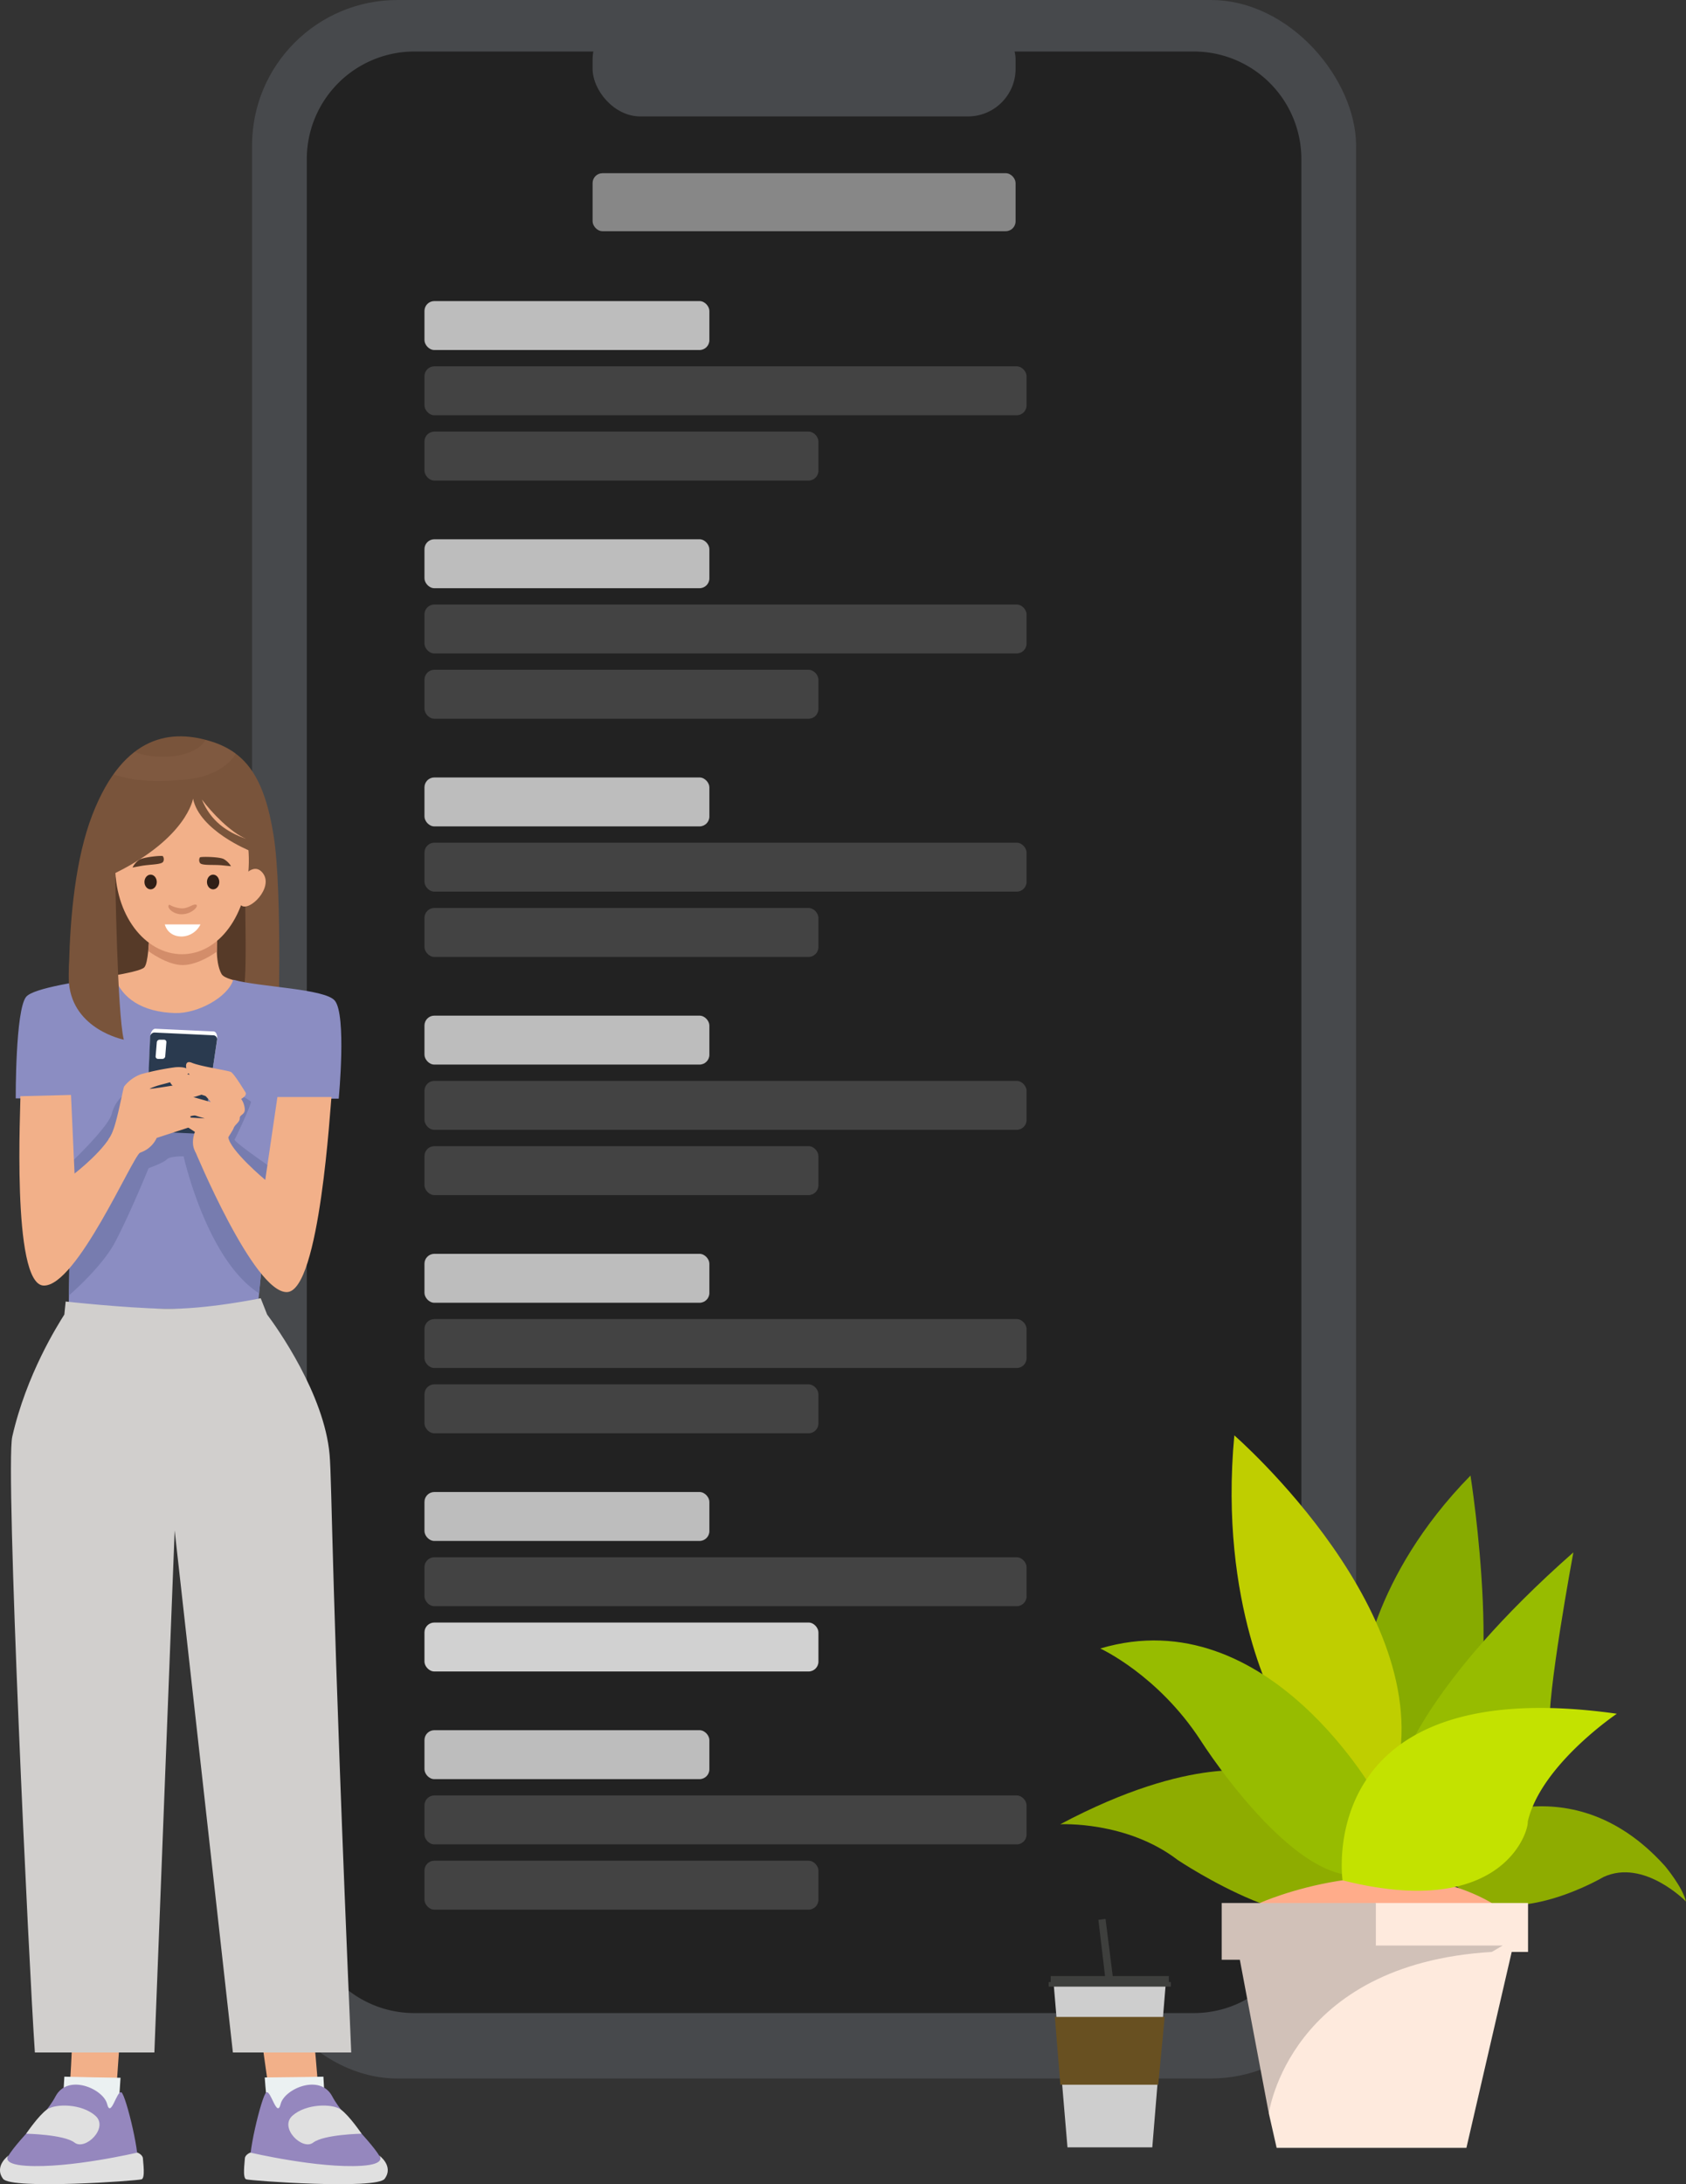 <svg xmlns="http://www.w3.org/2000/svg" viewBox="0 0 550.21 712.7"><rect x="0" y="0" width="550.21" height="712.7" fill="#333333" stroke="none"/><defs><style>.cls-1{fill:#47494c;}.cls-2{fill:#222;}.cls-3{fill:#f2b089;}.cls-4{fill:#ebf1f2;}.cls-5{fill:#9587be;}.cls-6{fill:#e0e0e0;}.cls-7{fill:#79543b;}.cls-8{fill:#563a28;}.cls-9{fill:#8b8dc2;}.cls-10{fill:#777caf;}.cls-11{fill:#fff;}.cls-12{fill:#2a3a4f;}.cls-13{fill:#fd724a;}.cls-14{fill:#d1cfcd;}.cls-15{fill:#d38d6a;}.cls-16{fill:#b28566;opacity:0.11;}.cls-17{fill:#301f16;}.cls-18{fill:#878787;}.cls-19{fill:#bdbdbd;}.cls-20{fill:#434343;}.cls-21{fill:#d1d1d1;}.cls-22{fill:#8eac00;}.cls-23{fill:#ffac8a;}.cls-24{fill:#feeadd;}.cls-25{fill:#d1c1b8;}.cls-26{fill:#87ab00;}.cls-27{fill:#bfce00;}.cls-28{fill:#97bc00;}.cls-29{fill:#c3e200;}.cls-30{fill:#cecece;}.cls-31{fill:#3e3f3d;}.cls-32{fill:#685021;}</style></defs><title>Asset 7</title><g id="Layer_2" data-name="Layer 2"><g id="Layer_2-2" data-name="Layer 2"><rect class="cls-1" x="82.26" width="360.28" height="678.21" rx="47.46"/><path class="cls-2" d="M424.69,52V621.72a35.11,35.11,0,0,1-34.88,35.14H135a35.11,35.11,0,0,1-34.88-35.14V52A35.11,35.11,0,0,1,135,16.81H389.81A35.11,35.11,0,0,1,424.69,52Z"/><rect class="cls-1" x="193.39" y="3.97" width="138.04" height="34.02" rx="15.55"/><path class="cls-3" d="M23.43,662.45c.73.89-1.7,34.71-1.93,34.72s15.6-1.45,15.58-2.14,2.17-31.65,2.17-31.65Z"/><path class="cls-4" d="M21,677.61c-.5,9.3-1.24,19.72-1.37,19.73s18.63-1.59,18.61-2.28c0-.37.56-9.07,1.09-17.09Q30.17,677.84,21,677.61Z"/><path class="cls-5" d="M1.34,707.35C1.15,702,13.8,692.24,18.1,684.08c4-7.62,15.63-2.47,16.85,2.43s3.2-4.64,4.68-3.77,6.72,22.62,4.94,23.86S1.54,712.94,1.34,707.35Z"/><path class="cls-6" d="M2.83,703.29s-2.75,2.86,5.71,3.4c14.11.9,36.31-4.31,36.31-4.31s1.74.67,1.79,1.93.81,6.31-.42,6.79S3.69,714.53,1,710.94C-2.07,706.77,2.83,703.29,2.83,703.29Z"/><path class="cls-6" d="M8.54,696.22s12.32.23,15.8,2.91,11.26-4.83,6.77-8.79-13-4-15.8-2S8.54,696.22,8.54,696.22Z"/><path class="cls-3" d="M101.19,658.57c1.57,1.58,3.63,38.59,3.86,38.6S89.44,695.72,89.47,695,85,662.69,85,662.69Z"/><path class="cls-4" d="M105.54,677.61c.5,9.3,1.24,19.72,1.37,19.73s-18.63-1.59-18.61-2.28c0-.37-1.37-9.17-1.91-17.19C92.5,677.77,99.43,677.77,105.54,677.61Z"/><path class="cls-5" d="M125.2,707.35c.19-5.32-12.45-15.11-16.75-23.27-4-7.62-15.64-2.47-16.86,2.43s-3.19-4.64-4.68-3.77S80.19,705.36,82,706.6,125,712.94,125.2,707.35Z"/><path class="cls-6" d="M123.71,703.29s2.76,2.86-5.71,3.4c-14.11.9-36.31-4.31-36.31-4.31s-1.74.67-1.78,1.93-.82,6.31.42,6.79,42.52,3.43,45.19-.16C128.62,706.77,123.71,703.29,123.71,703.29Z"/><path class="cls-6" d="M118,696.22s-12.32.23-15.81,2.91S91,694.3,95.44,690.34s13-4,15.79-2S118,696.22,118,696.22Z"/><path class="cls-7" d="M69.14,242c-12.52-4-28.58-3-39,23.86-11.07,28.59-6.89,76.46-6.89,76.46l67.48-2.17s1.59-48.45-1.44-67.52S80.16,245.57,69.14,242Z"/><path class="cls-8" d="M80.12,283.48c-8.5-.26-16.35-3.94-24.37-6.48a68.1,68.1,0,0,0-8.8-1.95c-.72-.12-1.44-.24-2.17-.33-.33,0-.66-.07-1-.09h-.4l-.27,0a9.39,9.39,0,0,1-1.59,5.16c-.93,1.46-2,2.76-2.81,4.28a33.53,33.53,0,0,0-3.38,11.05,146.73,146.73,0,0,0-1.43,24.52c0,7.46.26,14.91.59,22.35l43.7-1.4a97.37,97.37,0,0,1,.69-9.81c.56-5.16,1.11-10.29,1.22-15.48C80.35,304.7,79.79,294.09,80.12,283.48Z"/><path class="cls-3" d="M72.31,317.84C69.94,313.63,71,305.61,71,305.61l-22.18-17s.67,24.23-1.7,27c-.85,1-5.56,1.94-11.44,3l-.66,16H77.21l.59-14.39C74.93,319.54,72.86,318.81,72.31,317.84Z"/><path class="cls-9" d="M76.12,319.7c-1.71,5.61-11.53,11.07-19,10.86-10.54-.31-17.56-4.74-19.87-12.26-10.68,1.9-26.34,4-28.75,7C5,329.8,5.13,358.4,5.13,358.4l105.41.09s2.62-27.3-1.29-32C106,322.6,84.86,322.1,76.12,319.7Z"/><path class="cls-9" d="M22.42,426.84l61.6.53,7.33-74.16-68.79,2.84C23.73,362.3,22.42,426.84,22.42,426.84Z"/><path class="cls-10" d="M76.56,371.8c.48-.7,5.44-11.39,5.34-12.27-.05-.42-4.82-3-9.69-5.53l-26.94,1.11-4.12,1.57a11.55,11.55,0,0,0-4.66,6.68C35.7,367,26.14,376.5,23,379.5c-.06,15.78-.39,35-.54,43.25,3.83-3.4,11.55-10.71,15.16-17.57,4.91-9.34,10.87-24,10.87-24s4.85-1.74,5.95-2.87,5.48-1,5.48-1S67.42,411.07,84.55,422l4-41C85.15,378.68,76.17,372.37,76.56,371.8Z"/><path class="cls-3" d="M37,368.7c-1.89,5.92-12.67,14.22-12.67,14.22l-1.16-25.64-16.53.41c.24,1.05-3.11,61.52,7.62,61.79s28.84-41.76,31.45-43.39C48,374.67,37.77,366.19,37,368.7Z"/><path class="cls-3" d="M86.56,385S75,375.36,74.48,371c-.35-2.69-10.84,4.54-10.84,4.54s19.2,46.33,30,46.07,14.19-61.71,14.54-63.65H90.53Z"/><path class="cls-11" d="M69.7,336.56l-19-.88c-.8,0-1.51,1-1.64,2.38l-1.15,28.58A1.3,1.3,0,0,0,49.17,368l15.91.74a1.46,1.46,0,0,0,1.53-1.19l4.26-28.41C71,337.71,70.51,336.6,69.7,336.56Z"/><path class="cls-12" d="M69.58,337.81l-19-.89A1.45,1.45,0,0,0,49,338.24l-1.26,29.65a1.29,1.29,0,0,0,1.29,1.31l15.92.74a1.44,1.44,0,0,0,1.52-1.18l4.37-29.51A1.28,1.28,0,0,0,69.58,337.81Z"/><polygon class="cls-13" points="53.9 365.75 62.17 364.16 62.17 364.16 53.9 365.75"/><path class="cls-3" d="M57.36,354.06c-1,.13-8.27,1.38-8.53,1.19a20,20,0,0,1,2.89-1.09c1.77-.53,7.73-1.78,9.44-3.56s-1-2.66-4.06-2.34a81.92,81.92,0,0,0-11,2.23,12.25,12.25,0,0,0-5.57,4c-.45.65-2.72,14.49-4.87,16.9-1.76,2,6.41,5.51,8.2,5.09a9,9,0,0,0,7.28-5.18l11.14-3.63-.12-3.48-8.27,1.59,8.27-1.59,1.71-.32s-7-3-7.43-3.17c-.11,0-.78-.44-.78-.44s10.13-3,10.48-3.21S58.32,353.94,57.36,354.06Z"/><path class="cls-3" d="M80.08,356.37c-.73-1.14-3.73-6.08-4.73-6.59s-9.79-1.77-12.74-3-1.87,3.11-.67,3.88c0,0-3.69-.4-5.7.36s-.34,3.2.56,3.5,10,2.9,10.33,3.15a24.13,24.13,0,0,1,1.65,1.92s-10.81-3-13-3.82-3.69,2.91-.82,4.75,11.88,4.43,11.88,4.43-9.54-.65-9.73-.25,6.42,4.56,6.48,4.62-1.47,3.37.06,6.32c1.21,2.35,6.69,1.66,6.69,1.66s5.51-8,5.9-9.18,2.06-2,2-3.23,1.82-1.14,1.63-3.1a6.77,6.77,0,0,0-1.16-3.23S80.81,357.5,80.08,356.37Z"/><path class="cls-14" d="M87.17,428.92h0l-2.09-5.31s-17.87,3.73-31.31,3.45-32.34-2.38-32.34-2.38L21,428.92h0c-2.2,3.52-12.37,19.5-17,39.87-2.31,10.12,5.41,172.4,7.38,200.92h39L57,499.38,76,669.71h38.62c-6.57-153-6.24-185.7-7.06-195.06C105.84,454.93,90.41,433.22,87.17,428.92Z"/><path class="cls-11" d="M53.53,339.25H52.1a.94.94,0,0,0-.93.82l-.38,4.61a.77.77,0,0,0,.79.83H53a.93.93,0,0,0,.92-.82l.38-4.61A.77.77,0,0,0,53.53,339.25Z"/><path class="cls-15" d="M48.58,307.59l-.22,2.71s6.16,4.67,11.39,4.6,11-4.38,11-4.38l.08-3.53Z"/><path class="cls-3" d="M85.78,284.91c-3.17-4.11-7.27,2.12-7.27,2.12s-2.5,5.93.12,8.34S89.43,289.62,85.78,284.91Z"/><path class="cls-3" d="M60,250.88c-12,0-22.07,13.74-22.41,30.7s9.76,29.78,21.81,29.78,21.47-12.83,21.8-29.78S72.07,250.88,60,250.88Z"/><path class="cls-7" d="M56.4,244.59c-22.13,1.8-35.25,61.16-33.88,76.28S40.4,339.24,40.4,339.24c-2.16-8.59-2.8-54.36-2.8-54.36C61,273.37,63,260.6,63,260.6c2.14,10.43,18.49,17,18.49,17S78.54,242.79,56.4,244.59Zm23.94,29.14c-6.39-2.25-11.61-5.85-14.46-12.86C69.11,265.18,75.21,271.57,80.34,273.73Z"/><path class="cls-16" d="M67,241.42A7.1,7.1,0,0,1,65,243.77c-4.26,3.09-10.65,3.5-15.69,2.91A19.8,19.8,0,0,1,44,245.34a33.75,33.75,0,0,0-6.91,7.32l.38.15,1.12.38.15,0,.22.06,1.74.45c1.09.25,2.19.45,3.3.62,1.27.19,2.56.32,3.85.42s2.08.12,3.06.13a73.14,73.14,0,0,0,7.4-.32,58.65,58.65,0,0,0,6.74-.9l.29-.06.46-.12.94-.29q1-.32,1.89-.69a23.18,23.18,0,0,0,3-1.46,19.53,19.53,0,0,0,3.14-2.36l.46-.47c.22-.24.44-.48.65-.74s.4-.5.58-.77c0,0,.35-.56.35-.53l.16-.29A26.12,26.12,0,0,0,69.14,242C68.45,241.81,67.74,241.61,67,241.42Z"/><path class="cls-15" d="M55.28,295.2a9.12,9.12,0,0,0,4,1.2c2.19.07,3.74-1.55,4.73-1.2s-1.27,3-4.52,3.12S54.08,295.77,55.28,295.2Z"/><path class="cls-11" d="M53.79,301.63H65.42a7,7,0,0,1-6.07,3.95C54.58,305.58,53.79,301.63,53.79,301.63Z"/><ellipse class="cls-17" cx="49.15" cy="287.79" rx="2.01" ry="2.4"/><ellipse class="cls-17" cx="69.55" cy="287.79" rx="2.01" ry="2.4"/><path class="cls-8" d="M65.26,279.74a1.74,1.74,0,0,0,0,1.84c.6.92,4.32.49,7.22.77l2.91.29a6.62,6.62,0,0,0-2.47-2.38C71.46,279.6,66.11,279.46,65.26,279.74Z"/><path class="cls-8" d="M53.11,279.33a1.74,1.74,0,0,1,.15,1.83c-.52,1-4.26.86-7.14,1.38l-2.87.53a6.7,6.7,0,0,1,2.26-2.58C46.91,279.71,52.23,279.12,53.11,279.33Z"/><rect class="cls-18" x="193.39" y="56.51" width="138.04" height="18.93" rx="3.22"/><rect class="cls-19" x="138.52" y="98.24" width="92.98" height="15.97" rx="3.22"/><rect class="cls-20" x="138.52" y="119.53" width="196.49" height="15.97" rx="3.22"/><rect class="cls-20" x="138.52" y="140.83" width="128.57" height="15.97" rx="3.22"/><rect class="cls-19" x="138.52" y="175.96" width="92.98" height="15.97" rx="3.22"/><rect class="cls-20" x="138.52" y="197.25" width="196.49" height="15.97" rx="3.22"/><rect class="cls-20" x="138.52" y="218.55" width="128.57" height="15.97" rx="3.22"/><rect class="cls-19" x="138.52" y="253.68" width="92.98" height="15.97" rx="3.22"/><rect class="cls-20" x="138.52" y="274.97" width="196.49" height="15.97" rx="3.22"/><rect class="cls-20" x="138.52" y="296.27" width="128.57" height="15.97" rx="3.22"/><rect class="cls-19" x="138.52" y="331.4" width="92.98" height="15.97" rx="3.22"/><rect class="cls-20" x="138.52" y="352.69" width="196.49" height="15.97" rx="3.22"/><rect class="cls-20" x="138.52" y="373.99" width="128.57" height="15.97" rx="3.22"/><rect class="cls-19" x="138.52" y="409.12" width="92.98" height="15.97" rx="3.22"/><rect class="cls-20" x="138.52" y="430.41" width="196.49" height="15.97" rx="3.22"/><rect class="cls-20" x="138.52" y="451.71" width="128.57" height="15.97" rx="3.22"/><rect class="cls-19" x="138.52" y="486.84" width="92.98" height="15.97" rx="3.22"/><rect class="cls-20" x="138.52" y="508.13" width="196.49" height="15.97" rx="3.22"/><rect class="cls-21" x="138.52" y="529.43" width="128.57" height="15.97" rx="3.22"/><rect class="cls-19" x="138.52" y="564.56" width="92.98" height="15.97" rx="3.22"/><rect class="cls-20" x="138.52" y="585.85" width="196.49" height="15.97" rx="3.22"/><rect class="cls-20" x="138.52" y="607.14" width="128.57" height="15.97" rx="3.22"/></g><g id="Layer_6" data-name="Layer 6"><path class="cls-22" d="M411.12,578.35s-21.93-6.06-65.11,16.9c0,0,21.63-1.16,38.34,11.67,0,0,46.28,31,57.52,11.94l17.75-17.47L430,584.26Z"/><path class="cls-22" d="M474.81,597.14s36.67-23.68,68.53,11.73c0,0,5.76,6.85,6.87,11.59,0,0-13.75-14.1-26.92-8,0,0-28.64,17-45.48,4.93S474.81,597.14,474.81,597.14Z"/><path class="cls-23" d="M411.12,620.94s42.58-19.11,75.71,0l-6.51,8H431.23Z"/><polygon class="cls-24" points="414.07 689.59 416.62 700.84 478.55 700.84 493.33 636.91 498.66 636.91 498.66 620.94 448.97 620.94 439.8 624.96 429.16 640.05 418.66 669.92 414.07 683.38 414.07 689.59"/><path class="cls-25" d="M449,634.83V620.94H398.69v18.52h5.92l9.46,50.13s6.51-48.72,72.76-52.68l3.55-2.08Z"/><path class="cls-26" d="M444.54,547.33s2.51-32.34,35.34-65.86c0,0,12.42,78.06-5.1,94.81s-30.24-9.88-30.24-9.88Z"/><path class="cls-27" d="M416.88,557.12s-19.26-33.3-14.07-88.76c0,0,68.34,59.45,52.08,113.13l-8.28,4.85-16.95-5.74Z"/><path class="cls-28" d="M449.86,587.09s-35.79-65.57-90.8-49.19c0,0,18.78,8.54,32.76,30,0,0,40.59,64.11,63.07,37.67Z"/><path class="cls-28" d="M513.45,506.54s-8.89,47.76-7.69,57.79-39,27.92-39,27.92l-9.47-16S464.94,549.3,513.45,506.54Z"/><path class="cls-29" d="M438.13,613.54s-9.86-68.36,89.51-54.35c0,0-24.55,16.53-29,34.9a2,2,0,0,0-.07.49C498.66,598.35,489.56,626.55,438.13,613.54Z"/></g><g id="Layer_4" data-name="Layer 4"><polygon class="cls-30" points="343.86 647.35 348.36 700.67 376.04 700.67 380.46 646.87 343.86 647.35"/><polygon class="cls-31" points="381.44 646.74 381.44 644.79 363.13 644.79 360.78 626.13 358.45 626.44 360.62 644.79 342.88 644.79 342.88 646.74 342.22 646.74 342.22 648.23 382.1 648.23 382.1 646.74 381.44 646.74"/><polygon class="cls-32" points="344.25 658.13 380.08 658.13 377.98 680.23 346.03 680.23 344.25 658.13"/></g></g></svg>